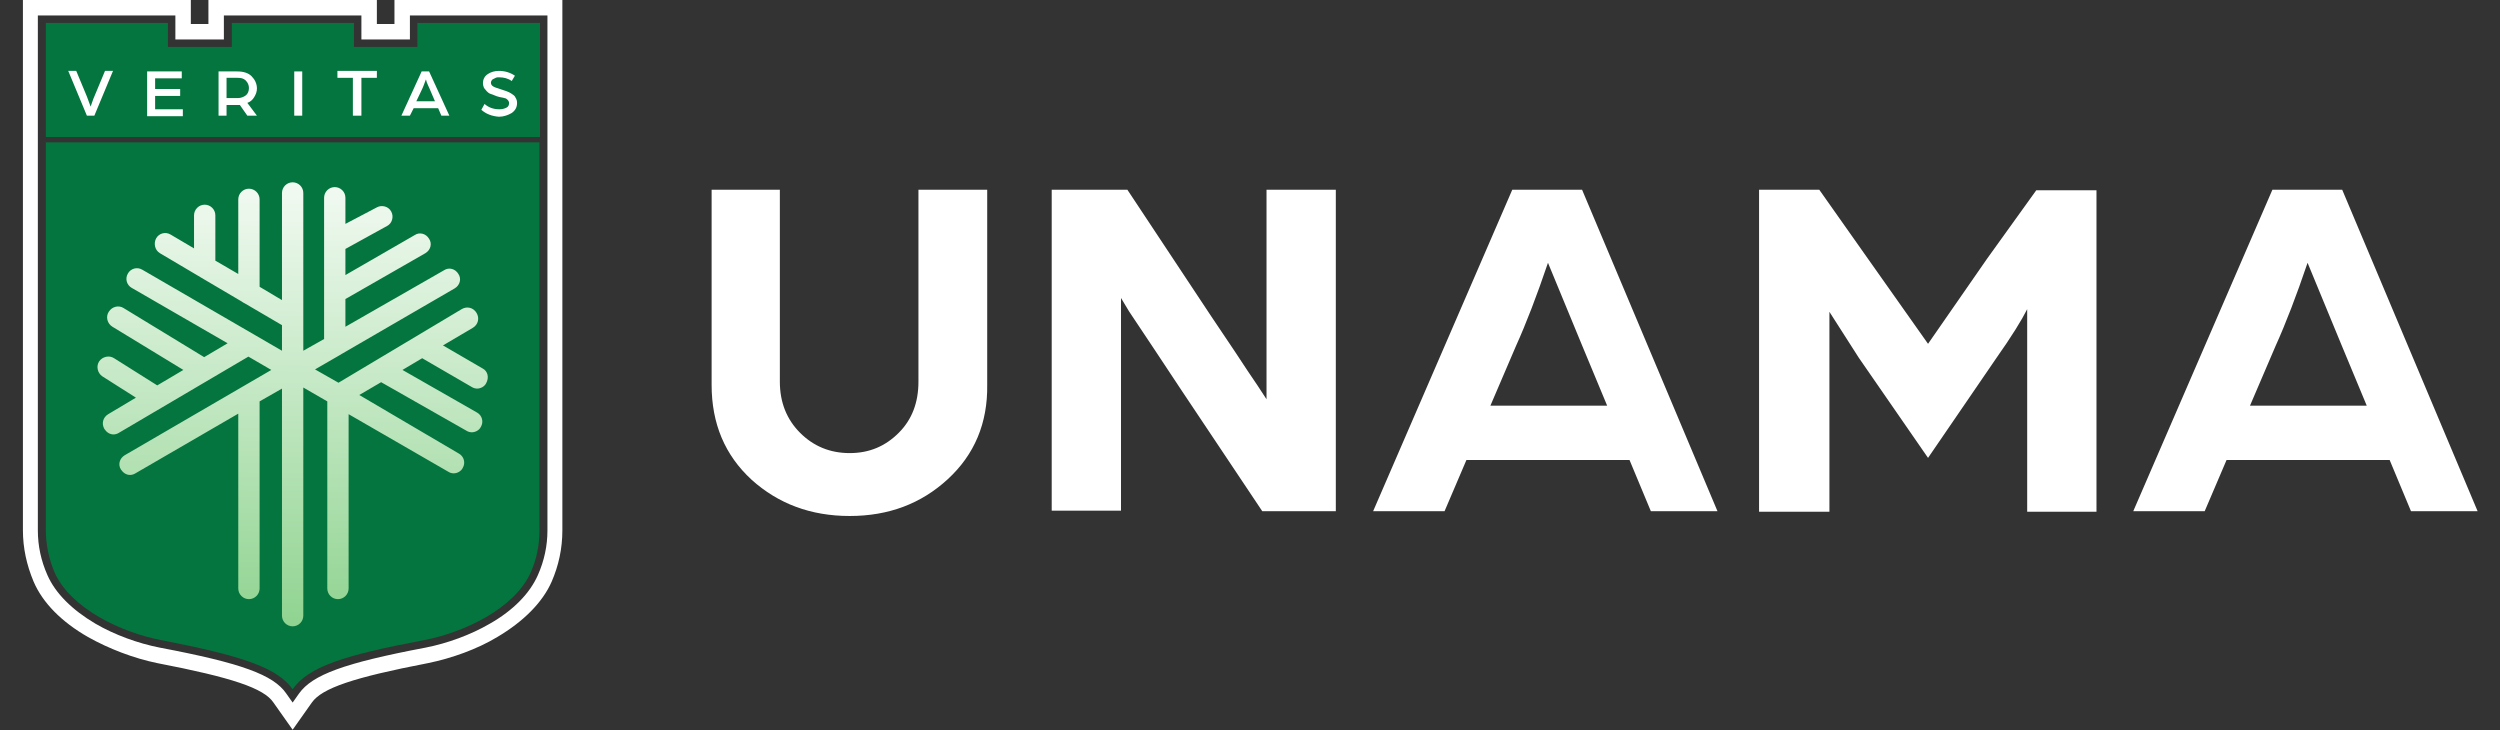 <?xml version="1.0" encoding="utf-8"?>
<!-- Generator: Adobe Illustrator 26.5.0, SVG Export Plug-In . SVG Version: 6.00 Build 0)  -->
<svg version="1.1" id="Modo_de_isolamento" xmlns="http://www.w3.org/2000/svg" xmlns:xlink="http://www.w3.org/1999/xlink" x="0px"
	 y="0px" viewBox="0 0 469 137" style="enable-background:new 0 0 469 137;" xml:space="preserve">
<rect x="0" y="0" width="469" height="137" fill="#333333" stroke="none"/>
<style type="text/css">
	.st0{fill:#FFFFFF;}
	.st1{fill:#04753E;}
	.st2{fill:url(#SVGID_1_);}
</style>
<g>
	<g>
		<g>
			<path class="st0" d="M177.8,89.9c-5,4.6-11.1,6.9-18.4,6.9c-7.3,0-13.4-2.3-18.4-6.8c-5-4.6-7.5-10.5-7.5-17.8V35.6h12.8v36
				c0,3.9,1.3,7.1,3.8,9.6s5.6,3.8,9.3,3.8c3.7,0,6.7-1.3,9.2-3.8c2.5-2.5,3.7-5.7,3.7-9.6v-36h12.9v36.6
				C185.3,79.4,182.8,85.3,177.8,89.9z"/>
			<path class="st0" d="M197.3,95.9V35.6h14.2l15.7,23.7c1.3,1.9,2.8,4.2,4.5,6.7c1.7,2.6,3.1,4.7,4.2,6.3l1.7,2.6V35.6h13v60.3
				h-13.8l-15.1-22.6c-1.6-2.4-3.4-5.1-5.3-8c-1.9-2.9-3.5-5.2-4.6-6.9l-1.5-2.5v39.9H197.3z"/>
			<path class="st0" d="M257.6,95.9l26.1-60.3h13.1l25.4,60.3h-12.5l-4-9.6h-30.6l-4.1,9.6H257.6z M279.6,76.1h21.9l-4.7-11.3
				l-6.4-15.5c-2.1,6.2-4.1,11.4-6,15.6L279.6,76.1z"/>
			<path class="st0" d="M330,95.9V35.6h11.3l9.1,12.9l11.3,16l11.1-16l9.2-12.8h11.3v60.3h-13v-38c-1,2-2.9,5.1-5.8,9.2l-12.8,18.7
				l-13-18.8l-5.5-8.6v37.5H330z"/>
			<path class="st0" d="M400.2,95.9l26.1-60.3h13.1l25.4,60.3h-12.5l-4-9.6h-30.6l-4.1,9.6H400.2z M422.1,76.1H444l-4.7-11.3
				l-6.4-15.5c-2.1,6.2-4.1,11.4-6,15.6L422.1,76.1z"/>
		</g>
	</g>
	<g>
		<path class="st1" d="M8.6,26.7v72.8c0,2.7,0.6,5.4,1.6,7.8v0c3,6.9,12.7,11.4,20.1,12.8c14.9,2.9,21.7,5.1,24.6,9.2
			c2.9-4.2,9.7-6.4,24.6-9.2c7.4-1.4,17.1-5.9,20.1-12.8v0c1.1-2.5,1.6-5.1,1.6-7.8V26.7c0,0-41.6,0-46.3,0
			C50.1,26.7,8.6,26.7,8.6,26.7z"/>
		<path class="st0" d="M102.7,2.9v22.4v1.9v72.3c0,2.9-0.6,5.7-1.8,8.4c-1.5,3.4-4.6,6.6-9,9.1c-3.6,2.1-8,3.7-12.1,4.5
			c-15.3,2.9-21.2,5.1-23.7,8.6l-1.2,1.7l-1.2-1.7c-2.4-3.5-8.4-5.7-23.7-8.6c-4.1-0.8-8.5-2.4-12.1-4.5c-4.4-2.6-7.5-5.7-9-9.1
			c-1.2-2.7-1.8-5.5-1.8-8.4V27.2v-1.9V2.9h25.8v4.5H42V2.9h25.8v4.5h9.1V2.9H102.7 M105.6,0h-2.9H76.9H74v2.9v1.6h-3.3V2.9V0h-2.9
			H42h-2.9v2.9v1.6h-3.3V2.9V0h-2.9H7.1H4.3v2.9v22.4v1.9v72.3c0,3.3,0.7,6.5,2,9.6c1.7,4,5.3,7.6,10.2,10.4c3.9,2.2,8.6,4,13,4.9
			c14,2.7,20,4.7,21.8,7.4l1.2,1.7l2.4,3.4l2.4-3.4l1.2-1.7c1.9-2.7,7.8-4.7,21.8-7.4c4.4-0.9,9.2-2.6,13-4.9
			c4.9-2.9,8.5-6.5,10.2-10.4c1.3-3,2-6.2,2-9.6V27.2v-1.9V2.9V0L105.6,0z"/>
		<polygon class="st1" points="78.3,4.3 78.3,8.8 66.4,8.8 66.4,4.3 43.5,4.3 43.5,8.8 31.5,8.8 31.5,4.3 8.6,4.3 8.6,8.8 8.6,25.7 
			101.3,25.7 101.3,8.8 101.3,4.3 		"/>
		<g>
			<path class="st0" d="M16.3,21.7l-3.5-8.4h1.5l2,4.8L17,20c0.3-0.8,0.5-1.5,0.7-1.9l2-4.8h1.5l-3.5,8.4H16.3z"/>
			<path class="st0" d="M27.6,21.7v-8.3h6.5v1.3h-5v2h4.7v1.3h-4.7v2.5h5.2v1.3H27.6z"/>
			<path class="st0" d="M41,21.7v-8.3h3.5c1.2,0,2.1,0.3,2.7,0.9c0.6,0.6,1,1.4,1,2.3c0,0.6-0.2,1.1-0.5,1.6
				c-0.3,0.5-0.7,0.9-1.3,1.1l1.8,2.4h-1.8l-1.4-2c-0.3,0-0.7,0-1.3,0h-1.2v2H41z M42.5,18.4h2.1c0.6,0,1.1-0.2,1.5-0.5
				s0.6-0.8,0.6-1.4c0-0.5-0.2-1-0.6-1.4c-0.4-0.4-0.9-0.5-1.5-0.5h-2.1V18.4z"/>
			<path class="st0" d="M55.2,21.7v-8.3h1.5v8.3H55.2z"/>
			<path class="st0" d="M66.2,21.7v-7.1h-2.9v-1.3h7.4v1.3h-2.9v7.1H66.2z"/>
			<path class="st0" d="M75.3,21.7l3.8-8.3h1.4l3.8,8.3h-1.5l-0.6-1.4h-4.6l-0.7,1.4H75.3z M78.1,19h3.5l-0.9-2.1
				c-0.1-0.2-0.2-0.5-0.4-0.9c-0.1-0.3-0.3-0.6-0.3-0.8l-0.1-0.3c-0.3,0.8-0.5,1.4-0.8,2L78.1,19z"/>
			<path class="st0" d="M90.3,20.6l0.6-1.1c0.8,0.7,1.7,1,2.8,1c0.5,0,0.9-0.1,1.3-0.3c0.4-0.2,0.5-0.5,0.5-0.9
				c0-0.2-0.1-0.4-0.3-0.6c-0.2-0.2-0.4-0.3-0.6-0.3c-0.2-0.1-0.5-0.1-0.9-0.2s-0.7-0.2-0.9-0.3c-0.2-0.1-0.5-0.2-0.8-0.3
				c-0.3-0.1-0.5-0.3-0.7-0.5c-0.2-0.2-0.3-0.4-0.5-0.6c-0.1-0.3-0.2-0.5-0.2-0.9c0-0.7,0.3-1.3,0.9-1.7c0.6-0.4,1.3-0.6,2.1-0.6
				c1.1,0,2.1,0.3,3,0.9L96,15.2c-0.7-0.5-1.5-0.7-2.4-0.7c-0.2,0-0.4,0-0.6,0.1c-0.2,0.1-0.4,0.2-0.6,0.3c-0.2,0.2-0.3,0.4-0.3,0.6
				c0,0.3,0.1,0.5,0.4,0.7c0.3,0.2,0.7,0.3,1.3,0.5c0.4,0.1,0.8,0.3,1.2,0.4c0.3,0.1,0.7,0.3,1,0.5c0.3,0.2,0.6,0.4,0.7,0.7
				c0.2,0.3,0.3,0.6,0.3,1c0,0.8-0.3,1.4-1,1.9c-0.7,0.4-1.5,0.7-2.4,0.7C92.3,21.8,91.2,21.4,90.3,20.6z"/>
		</g>
		<linearGradient id="SVGID_1_" gradientUnits="userSpaceOnUse" x1="55.61" y1="23.469" x2="53.166" y2="186.919">
			<stop  offset="0" style="stop-color:#FFFFFF"/>
			<stop  offset="1" style="stop-color:#3DB33E"/>
		</linearGradient>
		<path class="st2" d="M90.5,69.1l-7.4-4.3l5.6-3.3c1-0.6,1.3-1.8,0.7-2.8c-0.6-1-1.8-1.3-2.8-0.7L63.5,71.8l-4.4-2.5l4.5-2.6
			c0.2-0.1,0.3-0.2,0.5-0.3l21.2-12.3c1-0.6,1.3-1.8,0.7-2.7c-0.6-1-1.8-1.3-2.7-0.7L64.8,61.3v-5.2l15-8.6c1-0.6,1.3-1.8,0.7-2.7
			c-0.6-1-1.8-1.3-2.7-0.7l-13,7.5v-4.9l7.8-4.3c1-0.5,1.3-1.8,0.8-2.7c-0.5-1-1.8-1.3-2.7-0.8L64.8,42v-4.9c0-1.1-0.9-2-2-2
			c-1.1,0-2,0.9-2,2v26.5l-3.9,2.2V36.2c0-1.1-0.9-2-2-2s-2,0.9-2,2v20.1l-4.2-2.5V37.4c0-1.1-0.9-2-2-2c-1.1,0-2,0.9-2,2v14
			l-4.3-2.5v-8.5c0-1.1-0.9-2-2-2s-2,0.9-2,2v6.2L32,44c-1-0.6-2.2-0.2-2.7,0.7S29,46.9,30,47.5l7.1,4.2c0.2,0.1,0.3,0.2,0.5,0.3
			l7.8,4.6c0.1,0.1,0.3,0.2,0.5,0.3l7,4.1v4.8L26.7,50.6c-1-0.6-2.2-0.2-2.7,0.7c-0.6,1-0.2,2.2,0.7,2.7l18,10.4L38.3,67l-15.1-9.2
			c-0.9-0.6-2.2-0.3-2.8,0.7c-0.6,0.9-0.3,2.2,0.7,2.8l13.3,8.1l-4.9,2.9l-8.1-5.1c-0.9-0.6-2.2-0.3-2.8,0.6
			c-0.6,0.9-0.3,2.2,0.6,2.8l6.3,4l-5.2,3.1c-1,0.6-1.3,1.8-0.7,2.8c0.4,0.6,1,1,1.7,1c0.3,0,0.7-0.1,1-0.3l24.3-14.3l4.3,2.5
			L23.4,85.4c-1,0.6-1.3,1.8-0.7,2.7c0.4,0.6,1,1,1.7,1c0.3,0,0.7-0.1,1-0.3l19.3-11.2v32.8c0,1.1,0.9,2,2,2c1.1,0,2-0.9,2-2V75.3
			l4.2-2.4v42.6c0,1.1,0.9,2,2,2s2-0.9,2-2V72.7l4.5,2.6v35.1c0,1.1,0.9,2,2,2c1.1,0,2-0.9,2-2V77.7l18.7,10.8
			c0.3,0.2,0.7,0.3,1,0.3c0.7,0,1.4-0.4,1.7-1c0.6-1,0.2-2.2-0.7-2.7L67.4,74.1l4.1-2.4l16,9.1c0.3,0.2,0.7,0.3,1,0.3
			c0.7,0,1.4-0.4,1.7-1c0.6-1,0.2-2.2-0.7-2.7l-14-8l3.7-2.2l9.3,5.4c0.3,0.2,0.7,0.3,1,0.3c0.7,0,1.4-0.4,1.7-1
			C91.8,70.8,91.5,69.6,90.5,69.1z"/>
	</g>
</g>
</svg>
